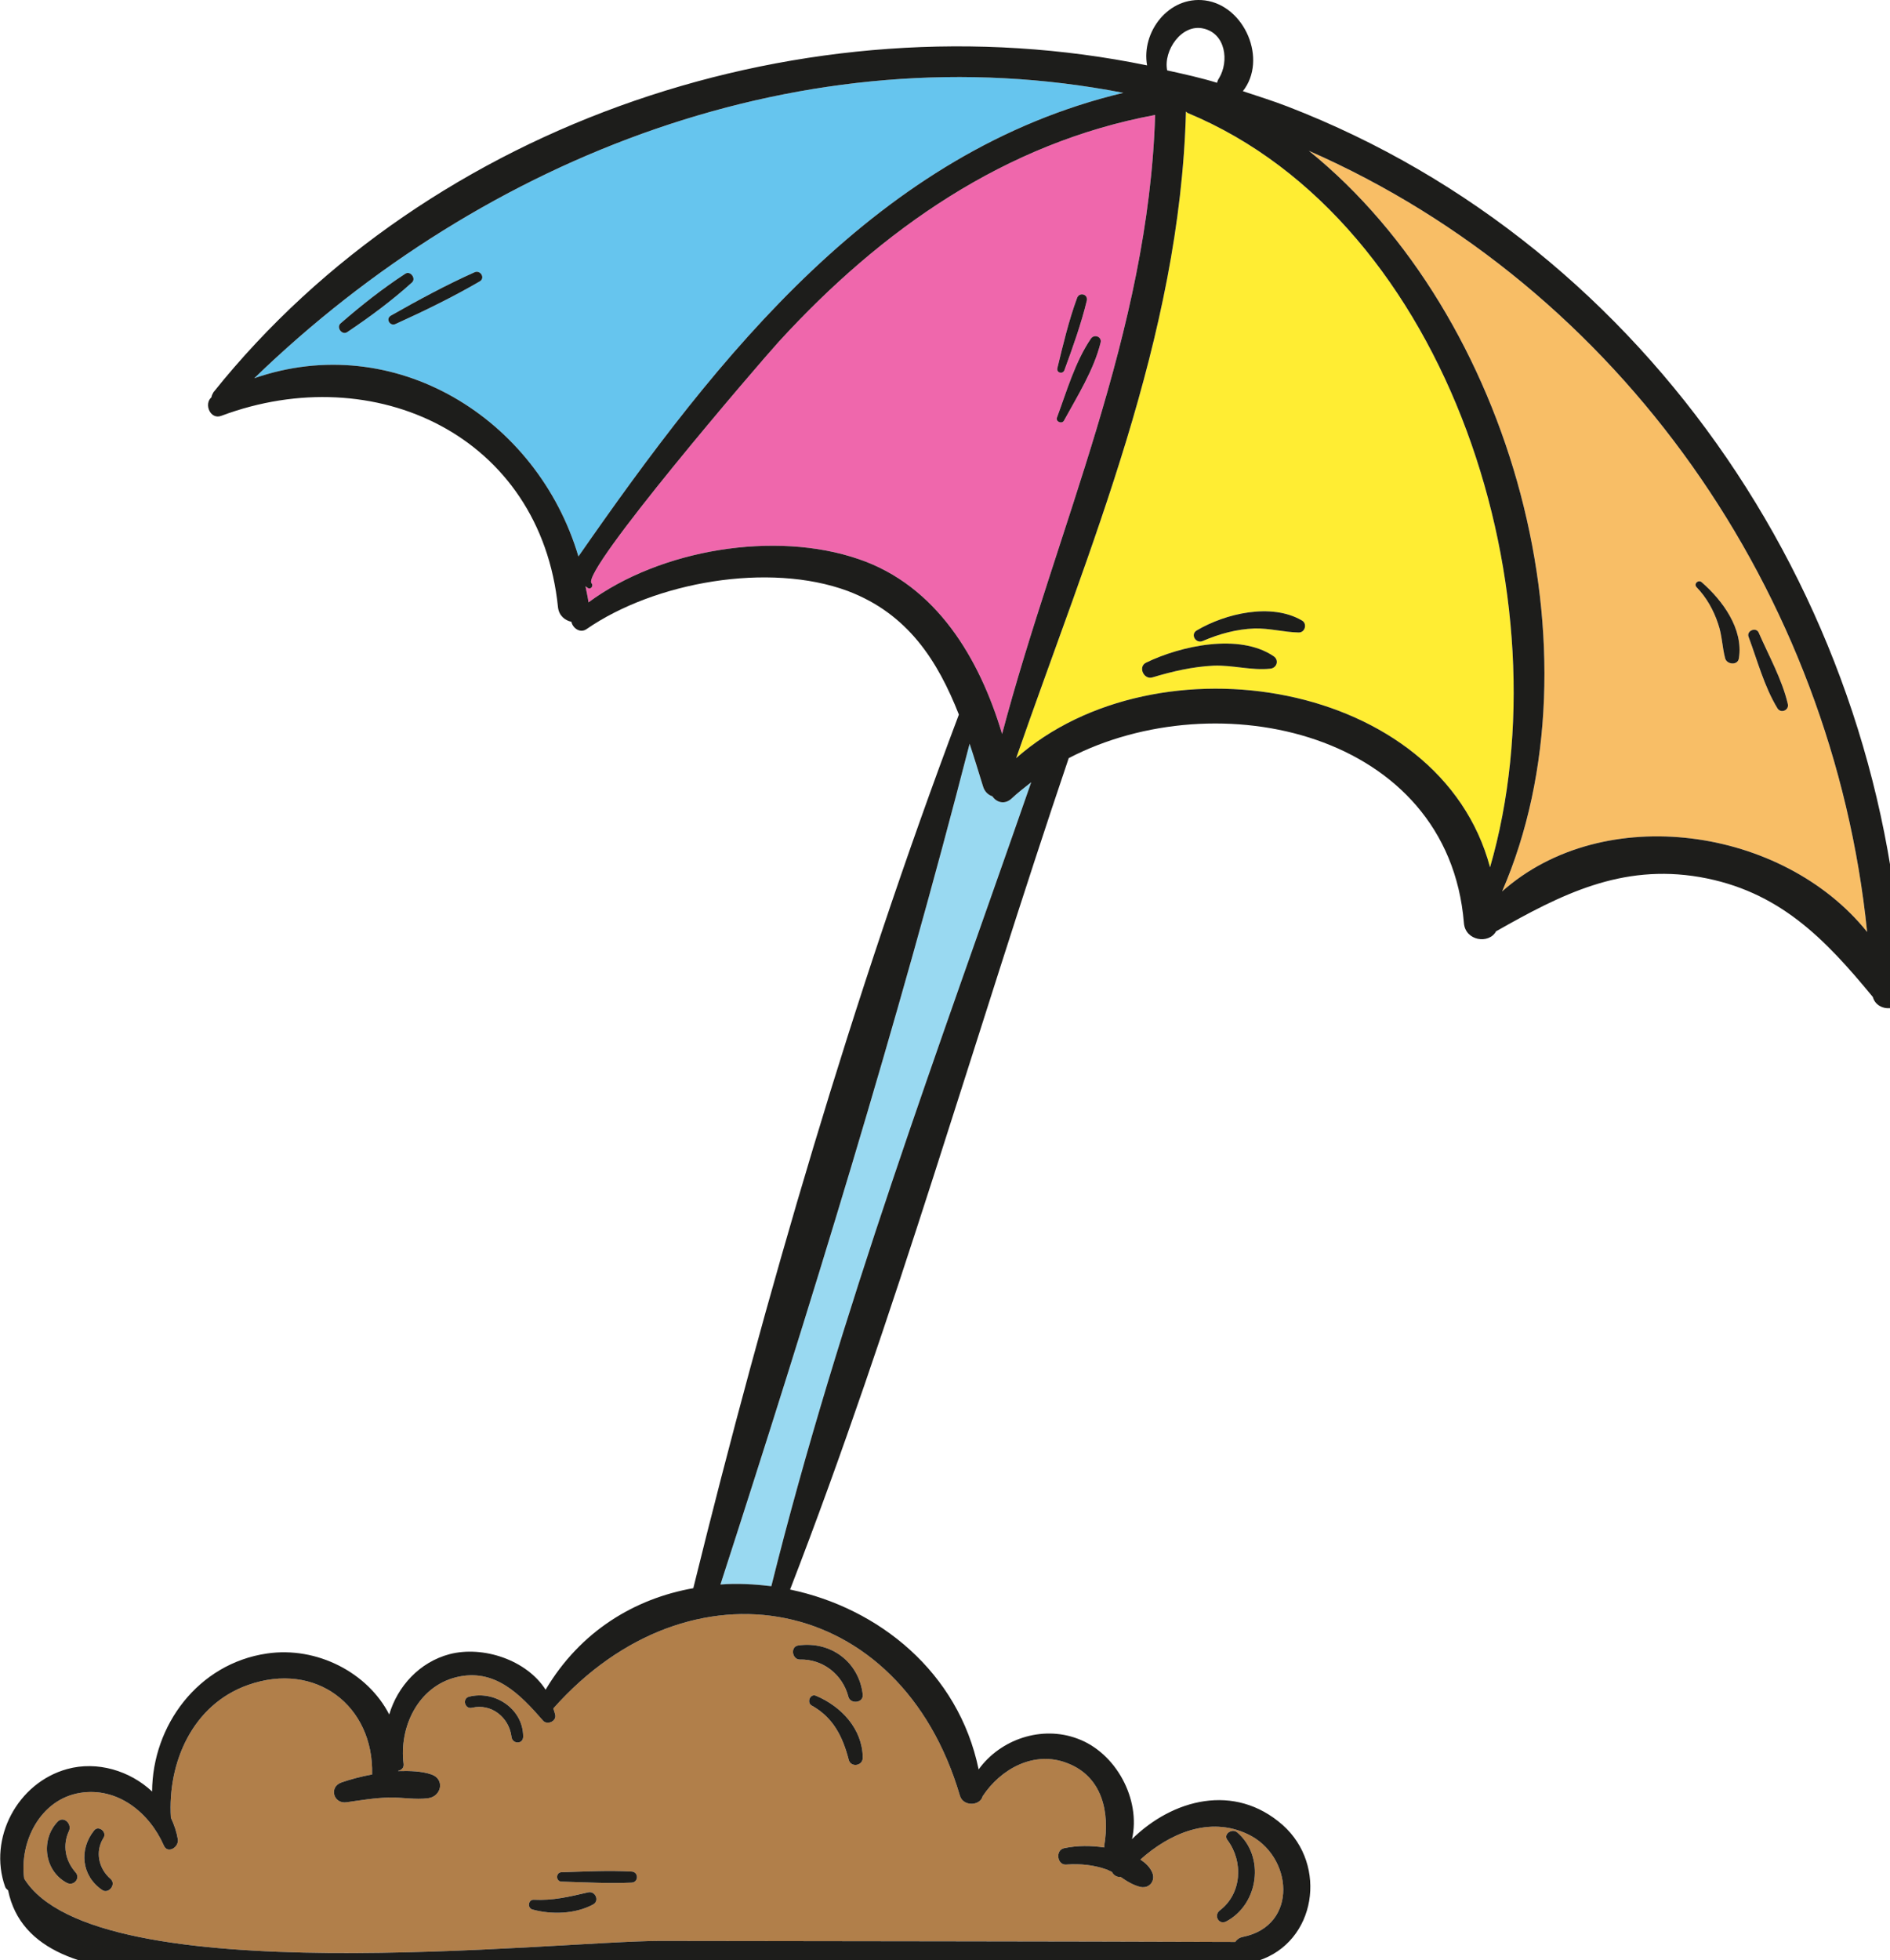 <?xml version="1.0" encoding="UTF-8" standalone="no"?>
<!-- Created with Inkscape (http://www.inkscape.org/) -->

<svg
   width="6.35mm"
   height="6.584mm"
   viewBox="0 0 6.35 6.584"
   version="1.1"
   id="svg2778"
   xmlns="http://www.w3.org/2000/svg"
   xmlns:svg="http://www.w3.org/2000/svg">
  <defs
     id="defs2775" />
  <g
     id="layer1">
    <g
       id="g1178"
       transform="matrix(0.028,0,0,0.028,-0.117,3.32306e-6)">
	<path
   style="fill:#f8be66"
   d="m 217.452,84.959 c 0.402,0.683 1.447,0.241 1.246,-0.522 -0.683,-2.934 -2.291,-5.787 -3.496,-8.56 -0.322,-0.683 -1.487,-0.201 -1.206,0.522 1.045,2.814 1.889,5.989 3.456,8.56 z m 10.77,26.844 C 218.135,99.225 196.636,96.09 184.42,106.941 196.757,78.49 185.706,37.862 161.233,18.09 c 37.492,16.477 62.849,53.126 66.989,93.713 z M 212.83,78.972 c 0.563,-3.536 -1.969,-6.952 -4.461,-9.122 -0.402,-0.362 -1.005,0.201 -0.603,0.603 1.165,1.206 2.049,2.773 2.572,4.38 0.482,1.366 0.482,2.773 0.844,4.139 0.202,0.763 1.528,0.884 1.648,0 z"
   id="path1132" />

	<path
   style="fill:#ffed33"
   d="M 182.972,104.048 C 176.984,81.584 143.027,76.039 126.109,90.947 134.91,65.63 145.76,40.554 146.483,13.389 c 0.08,0.04 0.12,0.121 0.201,0.161 31.547,13.1 45.612,58.309 36.288,90.498 z M 148.533,76.882 c 1.969,-0.844 4.019,-1.406 6.189,-1.487 1.808,-0.04 3.496,0.442 5.264,0.482 0.804,0.04 1.085,-1.085 0.402,-1.447 -3.657,-2.13 -9.162,-0.844 -12.618,1.206 -0.804,0.483 -0.081,1.648 0.763,1.246 z m 8.48,1.849 c -4.139,-2.813 -11.172,-1.246 -15.311,0.764 -1.005,0.482 -0.281,2.09 0.764,1.768 2.411,-0.723 4.822,-1.286 7.354,-1.407 2.29,-0.08 4.541,0.603 6.791,0.362 0.763,-0.081 1.085,-1.005 0.402,-1.487 z"
   id="path1134" />

	<path
   style="fill:#ef67ac"
   d="m 131.856,50.44 c 1.607,-2.934 3.577,-6.068 4.38,-9.323 0.201,-0.723 -0.764,-1.085 -1.165,-0.482 -1.889,2.773 -2.893,6.309 -4.059,9.444 -0.201,0.522 0.603,0.843 0.844,0.361 z m 0.041,-6.028 c 1.005,-2.733 2.009,-5.546 2.692,-8.359 0.161,-0.763 -0.884,-1.045 -1.165,-0.321 -1.005,2.733 -1.688,5.626 -2.371,8.439 -0.121,0.563 0.643,0.763 0.844,0.241 z m 10.89,-30.621 c -0.804,26.121 -11.774,49.428 -18.365,74.263 -2.692,-9.042 -7.876,-17.802 -17.199,-20.977 -10.047,-3.456 -23.83,-1.165 -32.43,5.184 -0.08,-0.643 -0.241,-1.286 -0.362,-1.929 0.121,0.08 0.161,0.12 0.281,0.201 0.362,0.241 0.723,-0.281 0.442,-0.563 -1.286,-1.447 20.012,-26.281 22.504,-29.014 12.337,-13.462 27.166,-23.83 45.129,-27.165 z"
   id="path1136" />

	<path
   style="fill:#66c5ee"
   d="m 53.615,33.883 c 0.522,-0.482 -0.201,-1.447 -0.804,-1.045 -2.773,1.808 -5.305,3.818 -7.756,5.947 -0.563,0.482 0.161,1.487 0.804,1.045 2.692,-1.807 5.304,-3.736 7.756,-5.947 z m 7.474,-1.205 c -3.416,1.527 -6.751,3.335 -10.006,5.184 -0.683,0.402 -0.08,1.326 0.563,1.005 3.456,-1.567 6.831,-3.215 10.087,-5.104 0.723,-0.402 0.08,-1.447 -0.644,-1.085 z M 34.687,45.377 C 62.375,18.573 100.913,3.744 138.969,11.138 109.633,18.13 90.425,42.523 73.587,66.755 68.644,50.118 51.485,39.55 34.687,45.377 Z"
   id="path1138" />

	<path
   style="fill:#99d9f1"
   d="m 127.918,93.84 c -11.051,31.787 -23.067,63.855 -31.184,96.446 -2.049,-0.241 -4.099,-0.362 -6.108,-0.201 10.73,-33.153 21.218,-67.11 29.898,-100.866 0.563,1.688 1.085,3.416 1.607,5.104 0.201,0.683 0.643,1.045 1.125,1.206 0.482,0.723 1.447,1.045 2.291,0.281 0.764,-0.724 1.567,-1.327 2.371,-1.97 z"
   id="path1140" />

	<path
   style="fill:#b17f4a"
   d="m 151.467,220.747 c 1.929,2.572 1.728,6.43 -0.924,8.439 -0.764,0.603 -0.121,1.768 0.763,1.326 3.898,-2.049 4.702,-7.796 1.326,-10.689 -0.602,-0.523 -1.728,0.2 -1.165,0.924 z m -134.019,4.661 c -1.447,-1.246 -1.889,-3.295 -0.844,-4.943 0.442,-0.683 -0.603,-1.527 -1.125,-0.884 -1.849,2.291 -1.527,5.465 0.964,7.153 0.764,0.523 1.728,-0.683 1.005,-1.326 z m 50.593,3.657 c 2.291,0.643 5.184,0.563 7.314,-0.603 0.804,-0.442 0.241,-1.648 -0.603,-1.447 -2.25,0.522 -4.219,1.005 -6.55,0.884 -0.643,0.001 -0.763,0.965 -0.161,1.166 z m 3.497,-3.335 c 2.813,0.08 5.626,0.241 8.439,0.12 0.844,-0.04 0.844,-1.286 0,-1.326 -2.813,-0.161 -5.626,0 -8.439,0.08 -0.684,0.041 -0.684,1.086 0,1.126 z m -4.582,-17.401 c 0,-3.295 -3.376,-5.586 -6.51,-4.782 -0.844,0.241 -0.482,1.527 0.362,1.326 2.331,-0.563 4.461,1.165 4.742,3.456 0.08,0.925 1.406,0.965 1.406,0 z m 39.061,2.773 c 0.241,0.964 1.688,0.764 1.688,-0.241 -0.04,-3.456 -2.572,-6.148 -5.626,-7.434 -0.683,-0.281 -1.125,0.804 -0.522,1.165 2.611,1.447 3.737,3.737 4.46,6.51 z m -0.04,-7.555 c 0.241,0.924 1.808,0.764 1.728,-0.241 -0.442,-3.938 -3.858,-6.47 -7.756,-5.907 -0.964,0.161 -0.723,1.688 0.201,1.688 2.773,-0.081 5.144,1.808 5.827,4.46 z m -22.665,29.296 c -12.458,0 -67.713,6.349 -76.232,-7.475 -0.603,-4.461 1.969,-9.524 6.711,-10.288 4.501,-0.723 8.318,2.371 10.046,6.309 0.442,1.045 1.808,0.241 1.688,-0.723 -0.161,-0.924 -0.442,-1.768 -0.844,-2.612 -0.402,-6.59 2.572,-13.543 9.243,-15.914 8.158,-2.893 15.11,2.492 14.909,10.73 -1.326,0.241 -2.652,0.603 -3.697,0.964 -1.527,0.563 -0.924,2.612 0.643,2.371 1.688,-0.241 3.335,-0.522 5.063,-0.563 1.567,-0.04 3.175,0.281 4.702,0.08 1.607,-0.201 2.049,-2.29 0.402,-2.853 -1.165,-0.402 -2.572,-0.442 -3.978,-0.402 v -0.04 c 0.362,-0.08 0.683,-0.322 0.643,-0.804 -0.563,-4.38 1.688,-9.243 6.269,-10.408 4.661,-1.165 7.716,2.049 10.448,5.184 0.442,0.563 1.567,0.161 1.487,-0.603 -0.04,-0.281 -0.161,-0.563 -0.241,-0.844 16.396,-18.485 41.632,-13.864 48.785,10.448 0.362,1.326 2.411,1.286 2.733,0.08 2.17,-3.295 6.188,-5.505 10.127,-3.978 4.26,1.607 5.144,5.947 4.461,9.926 0,0.08 0,0.161 0,0.201 -1.607,-0.241 -3.215,-0.241 -4.782,0.08 -1.125,0.201 -0.884,2.09 0.241,1.969 1.648,-0.12 3.295,0.04 4.862,0.603 0.201,0.08 0.402,0.201 0.603,0.281 0.201,0.402 0.603,0.643 1.045,0.603 0.764,0.522 1.527,1.005 2.411,1.206 1.085,0.201 1.808,-0.804 1.366,-1.768 -0.281,-0.643 -0.804,-1.125 -1.406,-1.527 3.496,-3.135 8.278,-5.224 12.859,-3.054 5.425,2.532 6.189,10.971 -0.563,12.337 -0.442,0.08 -0.723,0.322 -0.924,0.603 -23.027,-0.079 -46.054,-0.079 -69.08,-0.119 z M 11.058,218.577 c -2.049,2.21 -1.527,5.907 1.165,7.314 0.844,0.402 1.648,-0.603 1.005,-1.286 -1.246,-1.447 -1.567,-3.255 -0.764,-4.983 0.362,-0.844 -0.682,-1.849 -1.406,-1.045 z"
   id="path1142" />

	<path
   style="fill:#1d1d1b"
   d="m 218.698,84.437 c 0.201,0.764 -0.844,1.206 -1.246,0.522 -1.567,-2.572 -2.411,-5.747 -3.456,-8.56 -0.281,-0.723 0.884,-1.206 1.206,-0.522 1.205,2.773 2.812,5.626 3.496,8.56 z"
   id="path1144" />

	<path
   style="fill:#1d1d1b"
   d="m 208.37,69.85 c 2.492,2.17 5.023,5.586 4.461,9.122 -0.121,0.884 -1.447,0.763 -1.648,0 -0.362,-1.366 -0.362,-2.773 -0.844,-4.139 -0.522,-1.607 -1.407,-3.175 -2.572,-4.38 -0.402,-0.402 0.201,-0.965 0.603,-0.603 z"
   id="path1146" />

	<path
   style="fill:#1d1d1b"
   d="m 150.543,229.186 c 2.652,-2.009 2.853,-5.867 0.924,-8.439 -0.563,-0.723 0.563,-1.447 1.165,-0.924 3.376,2.893 2.572,8.64 -1.326,10.689 -0.884,0.442 -1.527,-0.723 -0.763,-1.326 z"
   id="path1148" />

	<path
   style="fill:#1d1d1b"
   d="m 154.722,75.395 c -2.17,0.08 -4.219,0.643 -6.189,1.487 -0.844,0.402 -1.567,-0.763 -0.764,-1.246 3.456,-2.049 8.961,-3.335 12.618,-1.206 0.683,0.362 0.402,1.487 -0.402,1.447 -1.767,-0.04 -3.455,-0.522 -5.263,-0.482 z"
   id="path1150" />

	<path
   style="fill:#1d1d1b"
   d="m 141.702,79.494 c 4.139,-2.009 11.172,-3.576 15.311,-0.764 0.683,0.482 0.362,1.407 -0.402,1.487 -2.25,0.241 -4.501,-0.442 -6.791,-0.362 -2.532,0.121 -4.943,0.683 -7.354,1.407 -1.045,0.322 -1.769,-1.286 -0.764,-1.768 z"
   id="path1152" />

	<path
   style="fill:#1d1d1b"
   d="m 136.237,41.117 c -0.804,3.255 -2.773,6.389 -4.38,9.323 -0.241,0.482 -1.045,0.161 -0.844,-0.362 1.165,-3.135 2.17,-6.671 4.059,-9.444 0.401,-0.602 1.365,-0.24 1.165,0.483 z"
   id="path1154" />

	<path
   style="fill:#1d1d1b"
   d="m 134.589,36.053 c -0.683,2.813 -1.688,5.626 -2.692,8.359 -0.201,0.522 -0.965,0.322 -0.844,-0.241 0.683,-2.813 1.366,-5.706 2.371,-8.439 0.281,-0.723 1.326,-0.442 1.165,0.321 z"
   id="path1156" />

	<path
   style="fill:#1d1d1b"
   d="m 102.079,203.427 c 3.054,1.286 5.586,3.978 5.626,7.434 0,1.005 -1.447,1.206 -1.688,0.241 -0.723,-2.773 -1.849,-5.063 -4.461,-6.51 -0.602,-0.362 -0.16,-1.447 0.523,-1.165 z"
   id="path1158" />

	<path
   style="fill:#1d1d1b"
   d="m 99.949,197.399 c 3.898,-0.563 7.314,1.969 7.756,5.907 0.08,1.005 -1.487,1.165 -1.728,0.241 -0.683,-2.652 -3.054,-4.541 -5.827,-4.461 -0.924,10e-4 -1.166,-1.526 -0.201,-1.687 z"
   id="path1160" />

	<path
   style="fill:#1d1d1b"
   d="m 79.977,225.85 c -2.813,0.121 -5.626,-0.04 -8.439,-0.12 -0.683,-0.04 -0.683,-1.085 0,-1.125 2.813,-0.08 5.626,-0.241 8.439,-0.08 0.844,0.039 0.844,1.285 0,1.325 z"
   id="path1162" />

	<path
   style="fill:#1d1d1b"
   d="m 68.202,227.9 c 2.331,0.121 4.3,-0.362 6.55,-0.884 0.844,-0.201 1.407,1.005 0.603,1.447 -2.13,1.165 -5.023,1.246 -7.314,0.603 -0.602,-0.202 -0.482,-1.166 0.161,-1.166 z"
   id="path1164" />

	<path
   style="fill:#1d1d1b"
   d="m 65.55,208.329 c -0.281,-2.291 -2.411,-4.019 -4.742,-3.456 -0.844,0.201 -1.206,-1.085 -0.362,-1.326 3.134,-0.804 6.51,1.487 6.51,4.782 0,0.965 -1.326,0.925 -1.406,0 z"
   id="path1166" />

	<path
   style="fill:#1d1d1b"
   d="m 51.083,37.862 c 3.255,-1.849 6.59,-3.657 10.006,-5.184 0.723,-0.362 1.366,0.683 0.643,1.085 -3.255,1.889 -6.631,3.536 -10.087,5.104 -0.642,0.321 -1.245,-0.603 -0.562,-1.005 z"
   id="path1168" />

	<path
   style="fill:#1d1d1b"
   d="m 52.811,32.839 c 0.603,-0.402 1.326,0.563 0.804,1.045 -2.451,2.21 -5.063,4.139 -7.756,5.947 -0.643,0.442 -1.366,-0.563 -0.804,-1.045 2.452,-2.13 4.983,-4.139 7.756,-5.947 z"
   id="path1170" />

	<path
   style="fill:#1d1d1b"
   d="m 16.604,220.466 c -1.045,1.648 -0.603,3.697 0.844,4.943 0.723,0.643 -0.241,1.849 -1.005,1.326 -2.492,-1.688 -2.813,-4.862 -0.964,-7.153 0.522,-0.644 1.567,0.2 1.125,0.884 z"
   id="path1172" />

	<path
   style="fill:#1d1d1b"
   d="m 12.224,225.891 c -2.692,-1.407 -3.215,-5.104 -1.165,-7.314 0.723,-0.804 1.768,0.201 1.406,1.045 -0.804,1.728 -0.482,3.536 0.764,4.983 0.642,0.683 -0.162,1.687 -1.005,1.286 z"
   id="path1174" />

	<path
   style="fill:#1d1d1b"
   d="m 150.462,9.37 c 1.206,-2.009 0.804,-5.345 -1.889,-5.948 -2.612,-0.603 -4.822,2.652 -4.34,5.023 2.009,0.442 4.019,0.884 5.988,1.487 0.04,-0.2 0.121,-0.401 0.241,-0.562 z m 32.51,94.678 C 192.295,71.859 178.23,26.65 146.684,13.55 c -0.08,-0.04 -0.121,-0.121 -0.201,-0.161 -0.723,27.166 -11.574,52.241 -20.374,77.558 16.919,-14.909 50.876,-9.363 56.863,13.101 z m 1.447,2.893 c 12.216,-10.85 33.716,-7.716 43.802,4.862 -4.139,-40.588 -29.496,-77.237 -66.99,-93.713 24.474,19.772 35.525,60.4 23.188,88.851 z M 73.587,66.755 C 90.425,42.523 109.634,18.13 138.969,11.138 100.913,3.744 62.375,18.572 34.687,45.376 c 16.798,-5.826 33.957,4.742 38.9,21.379 z m 33.636,0.322 c 9.323,3.175 14.507,11.935 17.199,20.977 6.59,-24.835 17.561,-48.143 18.365,-74.263 -17.963,3.335 -32.791,13.703 -45.128,27.166 -2.492,2.733 -23.79,27.567 -22.504,29.014 0.281,0.281 -0.08,0.804 -0.442,0.563 -0.12,-0.08 -0.161,-0.12 -0.281,-0.201 0.121,0.643 0.281,1.286 0.362,1.929 8.598,-6.351 22.382,-8.641 32.429,-5.185 z M 96.734,190.286 c 8.118,-32.591 20.133,-64.659 31.184,-96.446 -0.804,0.643 -1.608,1.246 -2.371,1.969 -0.844,0.763 -1.808,0.442 -2.291,-0.281 -0.482,-0.161 -0.924,-0.522 -1.125,-1.206 -0.522,-1.688 -1.045,-3.416 -1.607,-5.104 -8.68,33.756 -19.169,67.713 -29.898,100.866 2.009,-0.16 4.059,-0.039 6.108,0.202 z m -48.785,45.209 c -10.689,-0.04 -39.784,6.108 -42.798,-8.72 -0.121,-0.12 -0.281,-0.201 -0.362,-0.442 -2.049,-5.787 1.487,-12.458 7.434,-14.105 3.617,-1.005 7.555,0.201 10.207,2.692 0.04,-7.917 5.505,-15.351 13.784,-16.557 5.988,-0.884 12.096,2.291 14.668,7.314 1.005,-3.376 3.617,-6.269 7.233,-7.233 4.019,-1.045 9.243,0.683 11.533,4.26 4.179,-7.033 10.689,-10.93 17.722,-12.176 8.64,-35.042 19.128,-71.008 31.867,-104.804 -2.532,-6.43 -6.108,-12.096 -13.342,-14.828 C 96.451,67.4 82.748,69.811 74.55,75.477 73.786,75.999 72.902,75.357 72.742,74.593 71.979,74.432 71.255,73.87 71.135,72.865 69.045,52.25 49.113,43.007 30.748,49.879 c -1.326,0.522 -2.13,-1.407 -1.206,-2.21 0.04,-0.201 0.121,-0.402 0.241,-0.603 26.121,-32.631 71.329,-47.58 112.038,-39.221 -0.723,-3.978 2.572,-8.359 6.952,-7.796 4.782,0.643 7.515,7.113 4.541,10.89 1.808,0.603 3.617,1.165 5.385,1.849 43.682,16.878 72.214,60.158 73.821,106.372 0.08,2.25 -3.094,2.371 -3.617,0.442 -5.787,-7.033 -11.292,-12.739 -20.776,-14.387 -9.404,-1.607 -16.637,2.09 -24.433,6.51 -0.844,1.567 -3.697,1.165 -3.858,-1.005 -1.889,-22.906 -29.536,-29.054 -47.419,-19.771 -11.212,33.113 -20.816,67.15 -33.435,99.741 10.609,2.21 20.213,9.886 22.624,21.58 2.612,-3.617 7.555,-5.304 11.855,-3.697 4.621,1.688 7.635,7.274 6.55,12.056 4.862,-4.782 12.297,-6.791 18.083,-1.688 5.425,4.822 4.019,14.025 -2.933,16.275 -0.201,0.362 -0.563,0.603 -1.125,0.603 -35.361,-0.043 -70.724,-0.284 -106.087,-0.324 z M 13.791,215.081 c -4.742,0.764 -7.314,5.827 -6.711,10.288 8.519,13.824 63.775,7.475 76.232,7.475 23.026,0.04 46.053,0.04 69.079,0.121 0.201,-0.281 0.482,-0.522 0.924,-0.603 6.751,-1.366 5.988,-9.805 0.563,-12.337 -4.581,-2.17 -9.363,-0.08 -12.859,3.054 0.603,0.402 1.125,0.884 1.406,1.527 0.442,0.964 -0.281,1.969 -1.366,1.768 -0.884,-0.201 -1.648,-0.683 -2.411,-1.206 -0.442,0.04 -0.844,-0.201 -1.045,-0.603 -0.201,-0.08 -0.402,-0.201 -0.603,-0.281 -1.567,-0.563 -3.215,-0.723 -4.862,-0.603 -1.125,0.121 -1.366,-1.768 -0.241,-1.969 1.567,-0.322 3.175,-0.322 4.782,-0.08 0,-0.04 0,-0.12 0,-0.201 0.683,-3.978 -0.201,-8.318 -4.461,-9.926 -3.938,-1.527 -7.957,0.683 -10.127,3.978 -0.321,1.206 -2.371,1.246 -2.733,-0.08 -7.153,-24.312 -32.39,-28.934 -48.785,-10.448 0.08,0.281 0.201,0.563 0.241,0.844 0.08,0.764 -1.045,1.165 -1.487,0.603 -2.733,-3.134 -5.787,-6.349 -10.448,-5.184 -4.581,1.165 -6.832,6.028 -6.269,10.408 0.04,0.482 -0.281,0.723 -0.643,0.804 v 0.04 c 1.406,-0.04 2.813,0 3.978,0.402 1.648,0.563 1.206,2.652 -0.402,2.853 -1.527,0.201 -3.135,-0.12 -4.702,-0.08 -1.728,0.04 -3.376,0.322 -5.063,0.563 -1.567,0.241 -2.17,-1.808 -0.643,-2.371 1.045,-0.362 2.371,-0.723 3.697,-0.964 0.201,-8.238 -6.751,-13.623 -14.909,-10.73 -6.671,2.371 -9.645,9.323 -9.243,15.914 0.402,0.844 0.683,1.688 0.844,2.612 0.121,0.964 -1.246,1.768 -1.688,0.723 -1.727,-3.94 -5.544,-7.035 -10.045,-6.311 z"
   id="path1176" />

</g>
  </g>
</svg>
